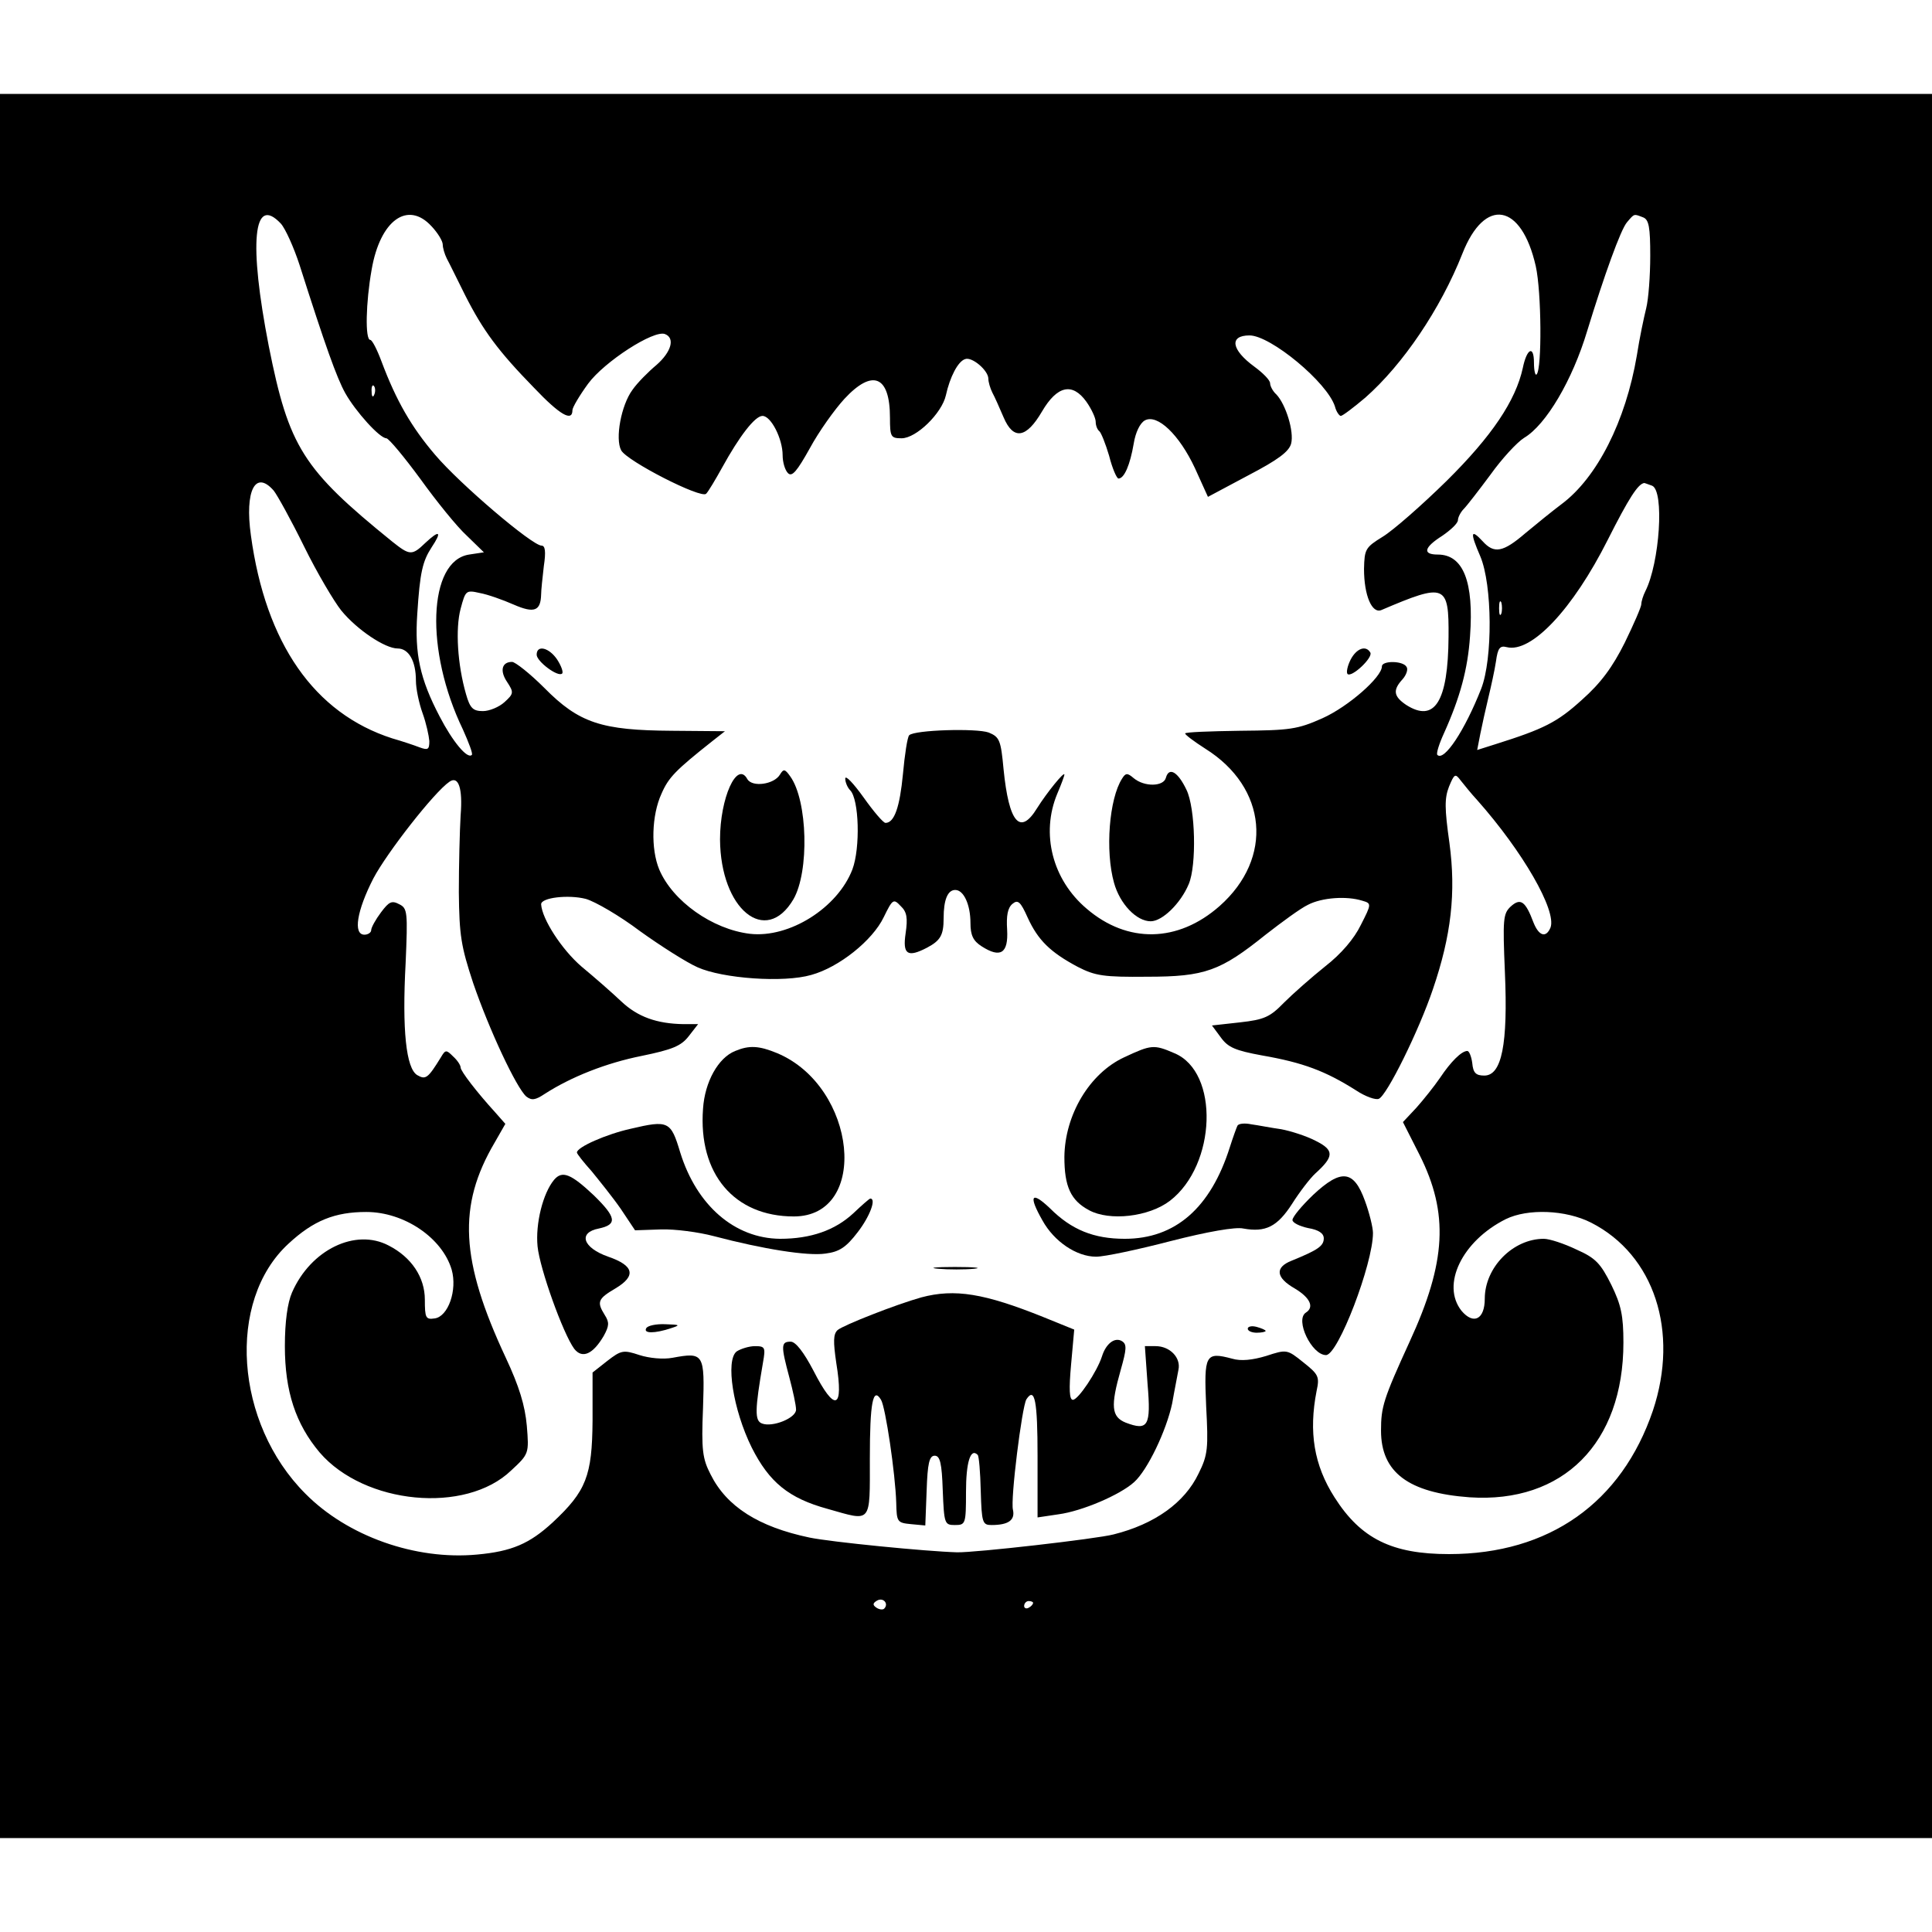 <?xml version="1.0" standalone="no"?>
<!DOCTYPE svg PUBLIC "-//W3C//DTD SVG 20010904//EN"
 "http://www.w3.org/TR/2001/REC-SVG-20010904/DTD/svg10.dtd">
<svg version="1.0" xmlns="http://www.w3.org/2000/svg"
 width="432pt" height="432pt" viewBox="0 0 432 432"
 preserveAspectRatio="xMidYMid meet">
<g transform="translate(0,432) scale(0.1,-0.1)"
fill="#000000" stroke="none">
<path d="M0 2160 l0 -1950 2160 0 2160 0 0 1950 0 1950 -2160 0 -2160 0 0
-1950z m628 1660 c10 -11 29 -53 42 -93 57 -179 83 -252 102 -286 23 -41 77
-101 92 -101 6 -1 40 -42 76 -91 36 -50 82 -107 104 -127 l38 -37 -33 -5 c-92
-14 -99 -215 -14 -391 13 -29 23 -55 20 -57 -10 -10 -43 30 -72 86 -44 84 -56
140 -50 229 6 94 12 118 32 149 24 36 18 40 -14 10 -30 -29 -35 -28 -74 3
-200 162 -231 211 -276 437 -45 231 -35 340 27 274z m337 -6 c14 -15 25 -33
25 -41 0 -7 4 -21 9 -31 5 -9 23 -46 41 -82 40 -79 74 -125 154 -207 58 -61
86 -77 86 -50 0 6 16 33 35 59 36 49 147 121 172 111 23 -9 14 -40 -19 -69
-18 -15 -43 -40 -54 -56 -25 -34 -39 -109 -25 -135 13 -24 179 -109 190 -97 5
5 21 32 36 59 38 69 73 115 90 115 19 0 45 -51 45 -88 0 -15 5 -33 12 -40 9
-9 20 4 49 56 20 37 55 86 77 110 63 68 102 52 102 -42 0 -43 2 -46 26 -46 33
0 90 56 99 96 9 41 27 76 43 81 15 6 52 -25 52 -44 0 -7 4 -21 9 -31 5 -9 16
-34 25 -55 22 -52 51 -47 86 13 34 58 68 65 99 22 12 -17 21 -37 21 -45 0 -9
4 -18 8 -21 4 -3 14 -28 22 -55 7 -28 17 -51 21 -51 13 0 26 31 34 78 4 25 14
46 25 52 28 15 77 -32 112 -107 l29 -64 90 48 c67 35 91 53 96 71 7 27 -12 88
-33 110 -8 7 -14 19 -14 25 0 7 -16 23 -35 37 -52 38 -57 70 -11 70 47 0 174
-105 191 -159 3 -12 10 -21 13 -21 4 0 29 19 55 41 84 74 168 198 217 322 50
127 132 113 164 -28 13 -58 14 -230 2 -242 -3 -4 -6 8 -6 26 0 40 -16 32 -25
-12 -16 -73 -69 -152 -170 -252 -56 -55 -120 -111 -143 -125 -39 -24 -41 -28
-42 -72 0 -60 18 -101 39 -92 143 61 151 58 150 -60 -1 -145 -31 -193 -95
-152 -28 19 -30 33 -8 57 9 10 13 23 9 28 -8 14 -55 14 -55 1 0 -24 -75 -90
-133 -116 -56 -25 -73 -27 -184 -28 -68 -1 -123 -3 -123 -6 0 -3 20 -18 45
-34 139 -87 153 -245 32 -352 -93 -82 -206 -84 -297 -6 -77 65 -103 168 -66
257 9 21 16 40 16 43 0 8 -39 -40 -61 -75 -38 -62 -63 -33 -75 87 -6 65 -9 72
-33 82 -27 10 -166 6 -178 -6 -4 -4 -10 -43 -14 -87 -7 -73 -19 -109 -39 -109
-5 0 -27 26 -49 57 -23 32 -41 51 -41 42 0 -8 5 -20 11 -26 20 -20 23 -129 5
-177 -33 -86 -141 -154 -229 -144 -84 10 -173 73 -203 144 -19 46 -17 121 5
169 16 37 32 53 114 118 l28 22 -118 1 c-158 1 -208 17 -286 96 -32 32 -65 58
-72 58 -23 0 -28 -20 -11 -45 15 -23 15 -26 -6 -45 -12 -11 -34 -20 -48 -20
-22 0 -29 6 -38 38 -19 66 -24 146 -12 191 11 41 12 42 43 35 17 -3 51 -15 76
-26 46 -20 60 -14 61 23 0 9 3 37 6 63 5 33 3 46 -5 46 -21 0 -183 138 -238
203 -53 62 -87 121 -120 209 -10 27 -21 48 -25 48 -12 0 -10 84 3 157 19 111
81 155 134 97z m2709 20 c13 -5 16 -22 16 -86 0 -45 -4 -97 -9 -117 -5 -20
-15 -67 -21 -106 -25 -147 -89 -273 -168 -332 -20 -15 -57 -45 -81 -65 -50
-43 -70 -47 -96 -18 -27 29 -28 19 -5 -34 27 -64 28 -229 2 -296 -37 -94 -83
-163 -98 -148 -3 3 4 25 15 49 36 80 53 143 58 216 9 122 -15 183 -72 183 -35
0 -31 16 10 42 19 13 35 28 35 35 0 6 6 18 13 25 7 7 34 42 60 77 25 35 59 72
75 82 49 29 108 129 141 239 38 124 75 227 89 243 17 20 15 19 36 11z m-2837
-396 c-3 -8 -6 -5 -6 6 -1 11 2 17 5 13 3 -3 4 -12 1 -19z m-225 -215 c8 -10
39 -66 68 -125 29 -59 67 -123 83 -143 35 -43 98 -85 126 -85 25 0 41 -28 41
-72 0 -18 7 -51 15 -73 8 -22 14 -50 15 -62 0 -19 -3 -21 -22 -14 -13 5 -40
14 -61 20 -174 56 -283 212 -316 454 -14 100 10 147 51 100z m3082 11 c28 -11
17 -173 -15 -236 -5 -10 -9 -23 -9 -29 0 -6 -17 -45 -37 -86 -27 -54 -53 -90
-96 -128 -55 -50 -85 -65 -193 -99 l-41 -13 7 36 c4 20 12 56 18 81 6 25 14
61 17 81 4 30 9 36 24 32 55 -14 148 85 226 240 47 93 68 126 82 127 1 0 8 -3
17 -6z m-337 -286 c-3 -7 -5 -2 -5 12 0 14 2 19 5 13 2 -7 2 -19 0 -25z m-54
-417 c102 -115 178 -247 164 -285 -10 -24 -26 -19 -38 11 -18 48 -29 56 -51
36 -17 -16 -18 -28 -13 -147 7 -161 -7 -231 -46 -231 -19 0 -25 6 -27 28 -2
15 -7 27 -11 27 -13 0 -37 -24 -61 -60 -13 -19 -37 -49 -53 -67 l-30 -32 37
-73 c66 -131 60 -240 -22 -418 -59 -129 -64 -146 -64 -199 0 -93 61 -139 198
-149 209 -14 344 121 344 346 0 60 -5 84 -27 129 -24 48 -35 60 -78 79 -27 13
-60 24 -73 24 -69 0 -132 -64 -132 -134 0 -46 -25 -59 -52 -27 -46 58 1 156
99 205 49 24 134 21 191 -8 141 -72 197 -243 138 -420 -70 -206 -232 -321
-456 -321 -127 0 -197 34 -256 127 -46 72 -58 146 -40 238 7 32 4 37 -30 64
-36 29 -37 29 -83 14 -30 -9 -56 -12 -76 -6 -60 16 -63 9 -58 -106 5 -94 4
-109 -17 -151 -31 -65 -98 -113 -190 -136 -38 -10 -310 -41 -350 -40 -69 2
-282 23 -330 33 -114 24 -185 69 -221 141 -18 35 -21 54 -17 149 4 121 2 125
-68 112 -21 -4 -52 -1 -74 6 -36 12 -41 11 -72 -13 l-33 -26 0 -108 c-1 -123
-14 -157 -89 -227 -52 -48 -92 -65 -169 -72 -138 -13 -290 41 -384 136 -158
158 -177 431 -38 559 56 52 104 71 174 71 85 0 170 -58 191 -129 13 -46 -8
-105 -38 -109 -20 -3 -22 1 -22 42 0 50 -30 95 -81 121 -74 39 -174 -9 -216
-105 -10 -23 -16 -65 -16 -120 0 -101 24 -174 78 -238 100 -116 326 -138 428
-40 40 37 40 38 35 100 -4 45 -17 88 -47 152 -102 218 -108 340 -25 481 l24
42 -22 25 c-42 46 -78 93 -78 101 0 5 -7 16 -17 25 -15 15 -17 15 -27 -2 -29
-47 -34 -51 -53 -40 -25 15 -34 101 -26 250 5 115 4 123 -14 132 -17 9 -23 6
-41 -18 -12 -16 -22 -34 -22 -40 0 -5 -7 -10 -15 -10 -26 0 -17 54 20 126 30
57 136 193 170 216 20 14 30 -14 25 -75 -2 -34 -4 -111 -4 -172 1 -97 5 -121
32 -203 36 -105 97 -235 119 -254 12 -9 20 -8 41 6 59 38 137 69 217 85 68 14
88 22 105 44 l21 27 -33 0 c-59 1 -102 16 -139 51 -20 19 -60 54 -89 78 -44
38 -88 106 -90 139 0 15 61 22 100 12 21 -6 76 -38 121 -72 46 -33 104 -70
129 -81 56 -25 192 -35 254 -17 62 17 137 77 162 129 20 41 22 42 38 25 14
-13 16 -27 11 -61 -7 -47 4 -55 48 -32 30 16 37 28 37 66 0 41 9 63 26 63 19
0 34 -33 34 -74 0 -27 6 -40 25 -52 42 -27 60 -16 57 37 -2 31 1 49 12 58 12
10 18 5 34 -31 23 -50 50 -77 112 -110 39 -20 58 -23 155 -22 130 0 164 13
265 94 36 28 78 59 95 67 31 16 86 20 121 9 21 -6 21 -7 -3 -54 -15 -31 -44
-65 -80 -93 -30 -24 -72 -61 -92 -81 -31 -32 -44 -38 -98 -44 l-63 -7 20 -27
c16 -22 32 -29 92 -40 92 -16 142 -35 210 -78 21 -14 44 -22 51 -19 18 7 90
153 121 245 41 120 52 216 37 327 -11 78 -11 100 -1 126 12 29 14 30 26 14 8
-10 24 -30 37 -44z m-1326 -1808 c-3 -3 -11 -2 -17 2 -9 6 -9 10 1 16 14 8 27
-7 16 -18z m333 13 c0 -3 -4 -8 -10 -11 -5 -3 -10 -1 -10 4 0 6 5 11 10 11 6
0 10 -2 10 -4z"/>
<path d="M1200 2856 c0 -15 48 -51 57 -42 3 3 -2 17 -11 31 -18 27 -46 34 -46
11z"/>
<path d="M3020 2845 c-7 -14 -10 -28 -7 -32 9 -9 58 37 51 48 -10 17 -31 9
-44 -16z"/>
<path d="M1744 2588 c-13 -22 -62 -29 -73 -10 -23 42 -61 -42 -61 -135 1 -156
102 -239 164 -134 36 62 32 221 -7 275 -12 17 -15 17 -23 4z"/>
<path d="M2607 2581 c-5 -20 -48 -21 -72 -1 -14 12 -18 12 -26 -1 -29 -45 -38
-162 -18 -233 13 -47 50 -86 82 -86 26 0 67 40 85 83 18 42 15 170 -5 211 -19
40 -39 52 -46 27z"/>
<path d="M1644 1970 c-38 -15 -68 -69 -72 -129 -11 -146 70 -241 203 -241 170
0 141 290 -37 365 -41 17 -63 18 -94 5z"/>
<path d="M2514 1956 c-78 -36 -133 -129 -134 -223 0 -66 14 -97 55 -119 46
-25 134 -15 181 21 104 80 111 288 10 330 -46 20 -52 19 -112 -9z"/>
<path d="M1410 1796 c-54 -12 -120 -41 -120 -53 0 -3 15 -22 33 -42 17 -21 47
-58 65 -84 l32 -48 58 2 c31 1 84 -6 118 -15 110 -29 210 -45 250 -39 31 4 46
14 72 48 27 35 42 75 28 75 -2 0 -19 -15 -38 -33 -41 -38 -95 -57 -164 -57
-101 1 -186 74 -223 193 -21 70 -26 73 -111 53z"/>
<path d="M2767 1803 c-2 -4 -10 -26 -17 -48 -43 -136 -122 -205 -235 -205 -69
0 -119 20 -167 68 -42 40 -49 29 -17 -27 26 -47 76 -81 120 -81 19 0 94 16
167 35 82 21 145 32 162 28 50 -9 76 4 109 55 17 27 41 58 52 68 42 38 43 52
1 73 -21 11 -56 22 -77 26 -22 3 -52 9 -67 11 -14 3 -28 2 -31 -3z"/>
<path d="M1239 1682 c-25 -30 -42 -98 -37 -149 5 -50 57 -195 82 -229 18 -23
42 -12 66 29 12 22 13 30 2 47 -18 29 -15 36 24 59 47 28 42 51 -16 71 -57 20
-68 54 -21 63 42 9 39 25 -11 74 -52 49 -71 56 -89 35z"/>
<path d="M2936 1648 c-25 -24 -46 -49 -46 -56 0 -6 16 -14 35 -18 24 -4 35
-12 35 -23 0 -17 -13 -26 -72 -50 -38 -15 -35 -38 7 -62 35 -21 44 -42 25 -54
-25 -16 13 -95 45 -95 27 0 105 204 105 273 0 12 -8 45 -18 72 -25 69 -53 72
-116 13z"/>
<path d="M2098 1483 c23 -2 59 -2 80 0 20 2 1 4 -43 4 -44 0 -61 -2 -37 -4z"/>
<path d="M2060 1419 c-57 -16 -174 -62 -187 -73 -10 -9 -10 -26 -3 -74 17
-104 -3 -111 -51 -17 -22 42 -40 65 -51 65 -22 0 -22 -9 -3 -80 8 -30 15 -62
15 -72 0 -19 -53 -40 -76 -31 -17 6 -16 31 2 136 6 34 5 37 -18 37 -13 0 -32
-6 -41 -12 -25 -20 -8 -130 34 -215 39 -77 82 -113 170 -137 99 -28 94 -35 94
113 0 125 7 161 25 131 10 -16 32 -165 34 -230 1 -43 2 -45 33 -48 l32 -3 3
78 c2 61 6 78 18 78 12 0 16 -17 18 -77 3 -75 4 -78 27 -78 24 0 25 2 25 74 0
66 10 99 26 83 3 -2 6 -39 7 -81 2 -71 4 -76 24 -76 38 0 53 11 48 34 -6 22
20 230 30 247 19 29 25 -4 25 -127 l0 -137 47 7 c52 7 137 43 169 72 30 27 72
115 85 176 5 29 12 63 14 75 6 27 -19 53 -51 53 l-24 0 6 -85 c8 -94 1 -105
-49 -86 -32 13 -34 37 -11 118 13 46 14 57 3 64 -16 10 -36 -5 -45 -34 -11
-34 -53 -97 -65 -97 -8 0 -9 24 -4 79 l7 78 -69 28 c-132 53 -198 64 -273 44z"/>
<path d="M1445 1350 c-7 -12 19 -12 55 0 22 7 21 8 -12 9 -20 1 -40 -3 -43 -9z"/>
<path d="M2790 1349 c0 -5 9 -9 20 -9 11 0 20 2 20 4 0 2 -9 6 -20 9 -11 3
-20 1 -20 -4z"/>
</g>
</svg>
